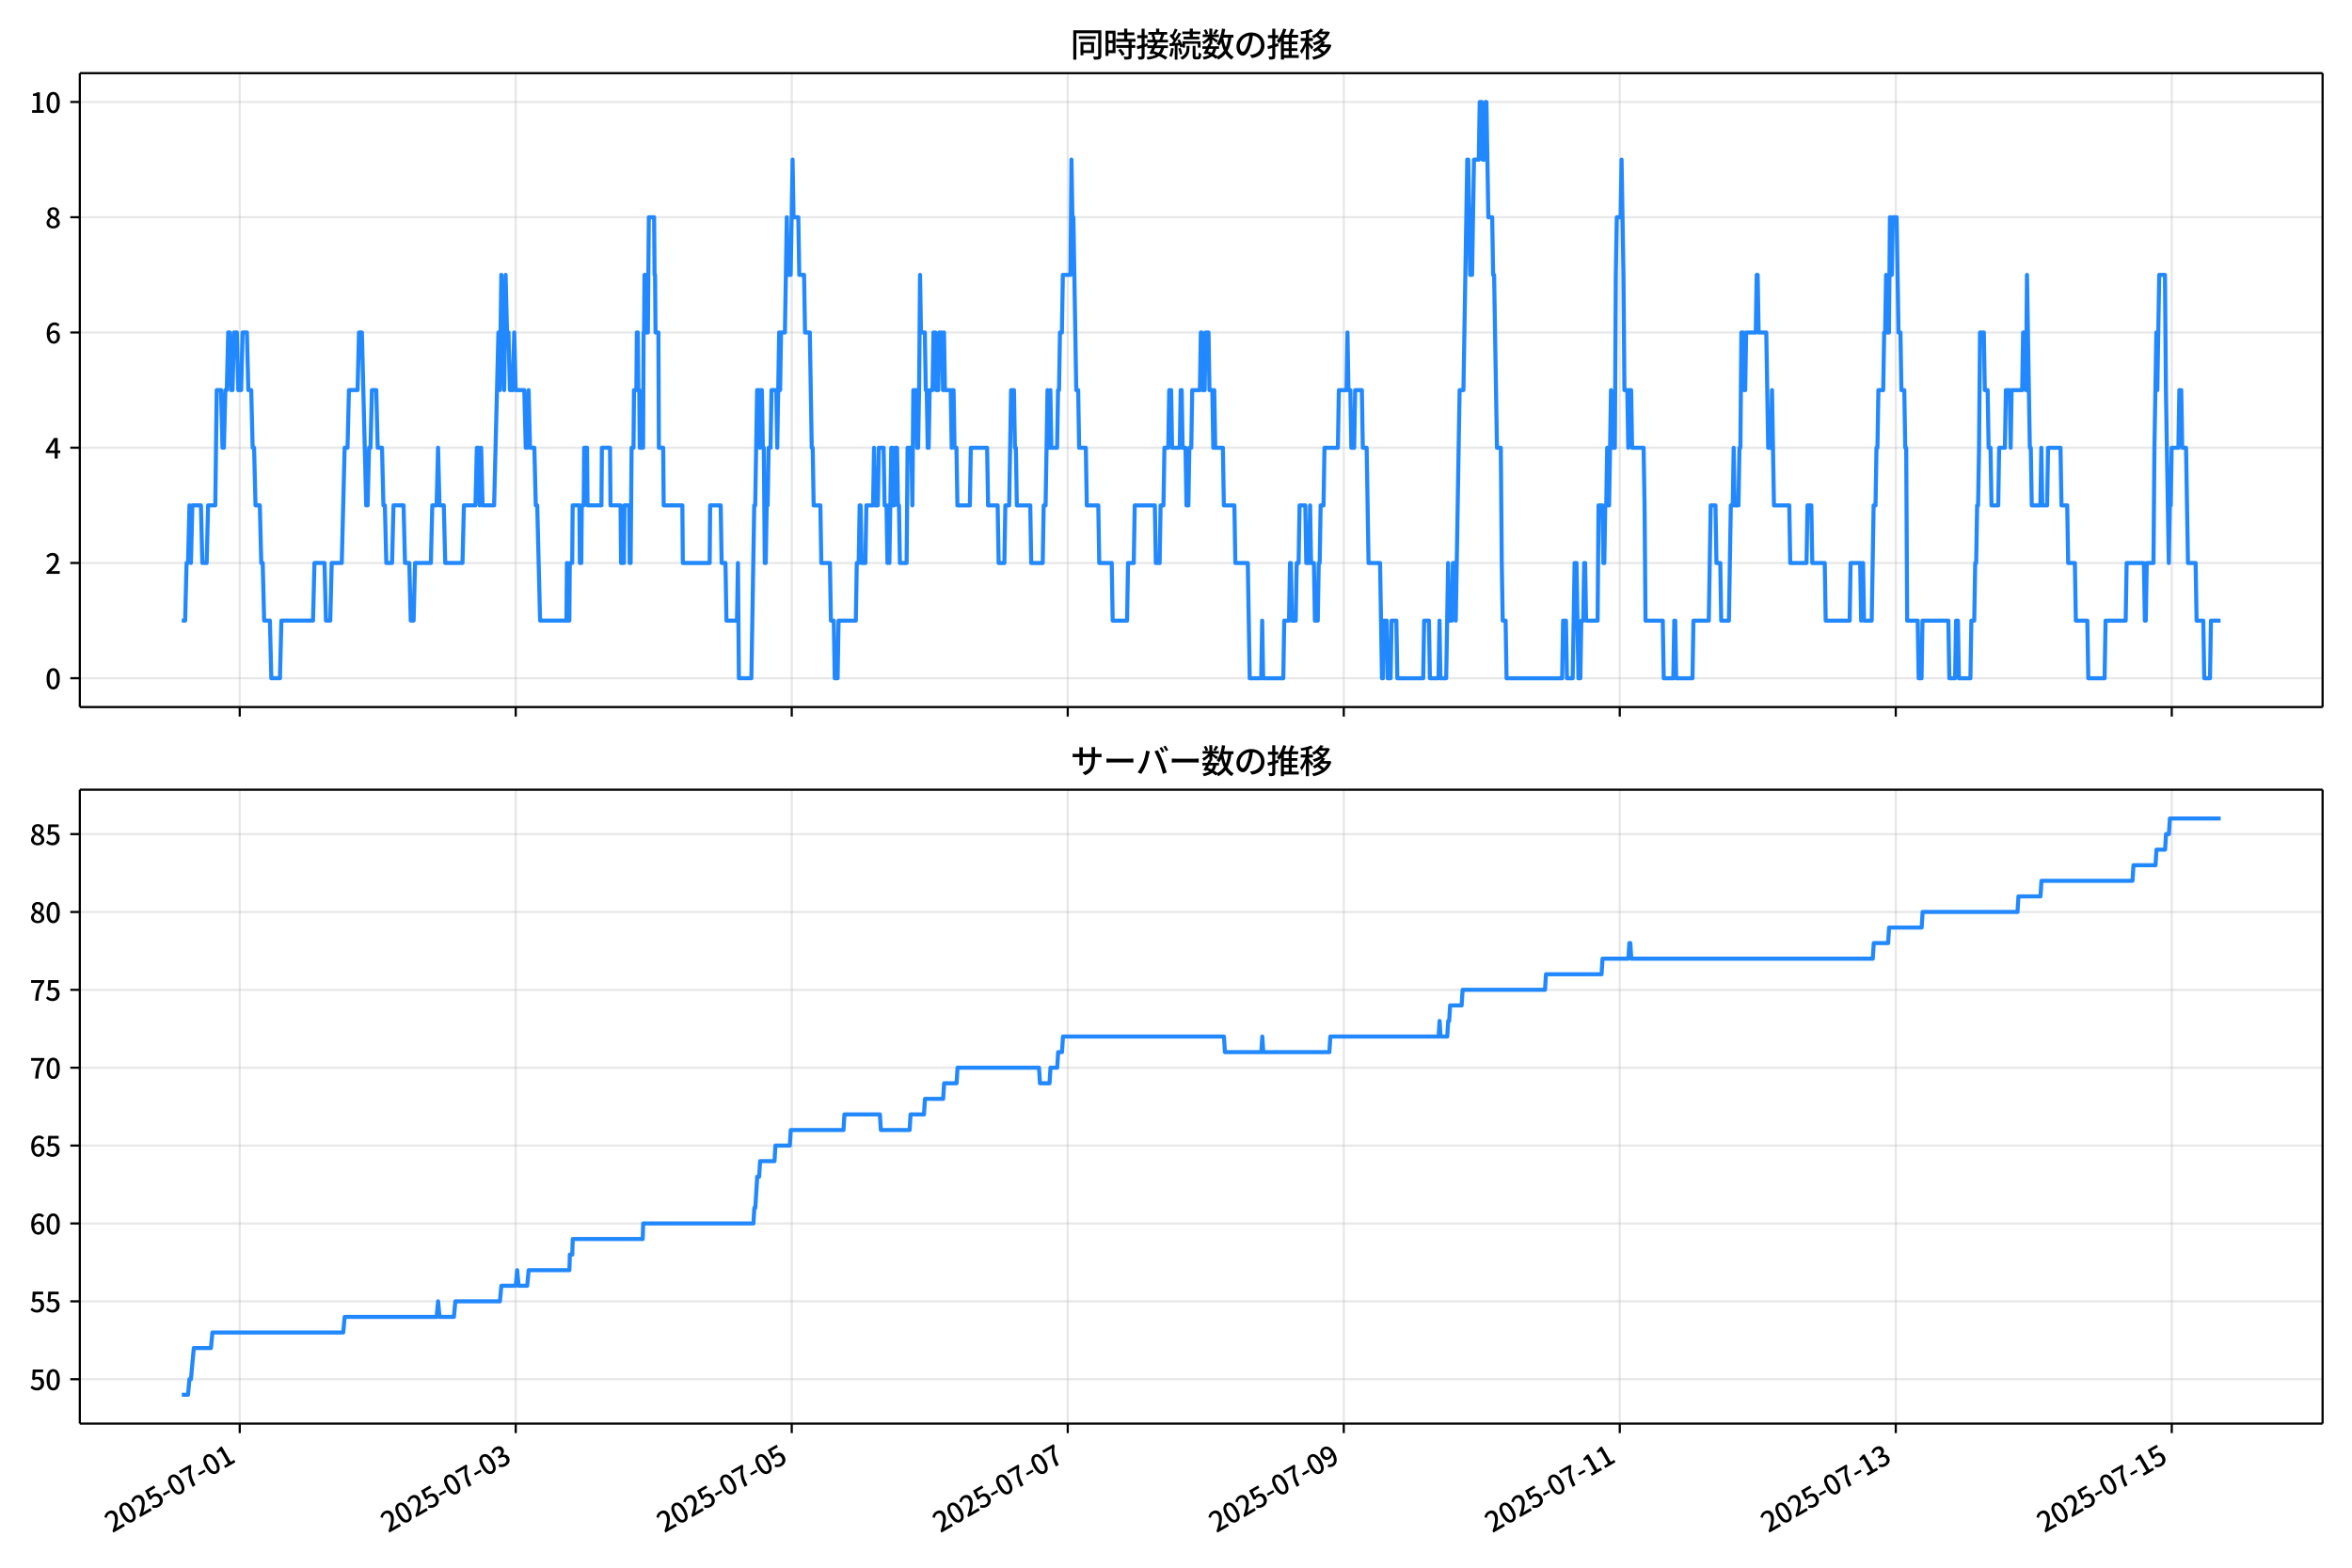 <!DOCTYPE svg  PUBLIC '-//W3C//DTD SVG 1.1//EN'  'http://www.w3.org/Graphics/SVG/1.1/DTD/svg11.dtd'>
<svg version="1.1" viewBox="0 0 864 576" xmlns="http://www.w3.org/2000/svg" xmlns:xlink="http://www.w3.org/1999/xlink">
 <defs>
  <style type="text/css">*{stroke-linejoin: round; stroke-linecap: butt}</style>
 </defs>
 <g id="aa">
  <g id="ab">
   <path d="m0 576h864v-576h-864z" fill="#fff"/>
  </g>
  <g id="ac">
   <g id="ad">
    <path d="m29.32 259.78h823.88v-232.9h-823.88z" fill="#fff"/>
   </g>
   <g id="ae">
    <g id="af">
     <g id="ag">
      <path d="m88.063 259.78v-232.9" clip-path="url(#g)" fill="none" stroke="#b0b0b0" stroke-linecap="square" stroke-opacity=".3" stroke-width=".8"/>
     </g>
     <g id="ah">
      <defs>
       <path id="d" d="m0 0v3.5" stroke="#000" stroke-width=".8"/>
      </defs>
      <use x="88.063" y="259.778" stroke="#000000" stroke-width=".8" xlink:href="#d"/>
     </g>
    </g>
    <g id="ai">
     <g id="aj">
      <path d="m189.45 259.78v-232.9" clip-path="url(#g)" fill="none" stroke="#b0b0b0" stroke-linecap="square" stroke-opacity=".3" stroke-width=".8"/>
     </g>
     <g id="ak">
      <use x="189.453" y="259.778" stroke="#000000" stroke-width=".8" xlink:href="#d"/>
     </g>
    </g>
    <g id="al">
     <g id="am">
      <path d="m290.84 259.78v-232.9" clip-path="url(#g)" fill="none" stroke="#b0b0b0" stroke-linecap="square" stroke-opacity=".3" stroke-width=".8"/>
     </g>
     <g id="an">
      <use x="290.844" y="259.778" stroke="#000000" stroke-width=".8" xlink:href="#d"/>
     </g>
    </g>
    <g id="ao">
     <g id="ap">
      <path d="m392.23 259.78v-232.9" clip-path="url(#g)" fill="none" stroke="#b0b0b0" stroke-linecap="square" stroke-opacity=".3" stroke-width=".8"/>
     </g>
     <g id="aq">
      <use x="392.234" y="259.778" stroke="#000000" stroke-width=".8" xlink:href="#d"/>
     </g>
    </g>
    <g id="ar">
     <g id="as">
      <path d="m493.62 259.78v-232.9" clip-path="url(#g)" fill="none" stroke="#b0b0b0" stroke-linecap="square" stroke-opacity=".3" stroke-width=".8"/>
     </g>
     <g id="at">
      <use x="493.625" y="259.778" stroke="#000000" stroke-width=".8" xlink:href="#d"/>
     </g>
    </g>
    <g id="au">
     <g id="av">
      <path d="m595.02 259.78v-232.9" clip-path="url(#g)" fill="none" stroke="#b0b0b0" stroke-linecap="square" stroke-opacity=".3" stroke-width=".8"/>
     </g>
     <g id="aw">
      <use x="595.015" y="259.778" stroke="#000000" stroke-width=".8" xlink:href="#d"/>
     </g>
    </g>
    <g id="ax">
     <g id="ay">
      <path d="m696.41 259.78v-232.9" clip-path="url(#g)" fill="none" stroke="#b0b0b0" stroke-linecap="square" stroke-opacity=".3" stroke-width=".8"/>
     </g>
     <g id="az">
      <use x="696.406" y="259.778" stroke="#000000" stroke-width=".8" xlink:href="#d"/>
     </g>
    </g>
    <g id="ba">
     <g id="bb">
      <path d="m797.8 259.78v-232.9" clip-path="url(#g)" fill="none" stroke="#b0b0b0" stroke-linecap="square" stroke-opacity=".3" stroke-width=".8"/>
     </g>
     <g id="bc">
      <use x="797.796" y="259.778" stroke="#000000" stroke-width=".8" xlink:href="#d"/>
     </g>
    </g>
   </g>
   <g id="bd">
    <g id="be">
     <g id="bf">
      <path d="m29.32 249.19h823.88" clip-path="url(#g)" fill="none" stroke="#b0b0b0" stroke-linecap="square" stroke-opacity=".3" stroke-width=".8"/>
     </g>
     <g id="bg">
      <defs>
       <path id="h" d="m0 0h-3.5" stroke="#000" stroke-width=".8"/>
      </defs>
      <use x="29.32" y="249.191" stroke="#000000" stroke-width=".8" xlink:href="#h"/>
     </g>
     <g id="bh">
      <!-- 0 -->
      <g transform="translate(16.62 253.18) scale(.1 -.1)">
       <defs>
        <path id="a" transform="scale(.016)" d="m1830-90q-460 0-806 275-346 276-535 823-188 547-188 1366 0 820 188 1357 189 538 535 803 346 266 806 266 461 0 800-269 340-269 528-803 189-534 189-1354 0-819-189-1366-188-547-528-823-339-275-800-275zm0 589q237 0 422 185 186 186 288 599 103 413 103 1091 0 679-103 1082-102 403-288 582-185 180-422 180-236 0-422-180-186-179-292-582-105-403-105-1082 0-678 105-1091 106-413 292-599 186-185 422-185z"/>
       </defs>
       <use xlink:href="#a"/>
      </g>
     </g>
    </g>
    <g id="bi">
     <g id="bj">
      <path d="m29.32 206.85h823.88" clip-path="url(#g)" fill="none" stroke="#b0b0b0" stroke-linecap="square" stroke-opacity=".3" stroke-width=".8"/>
     </g>
     <g id="bk">
      <use x="29.32" y="206.846" stroke="#000000" stroke-width=".8" xlink:href="#h"/>
     </g>
     <g id="bl">
      <!-- 2 -->
      <g transform="translate(16.62 210.83) scale(.1 -.1)">
       <defs>
        <path id="c" transform="scale(.016)" d="m282 0v429q697 621 1164 1136 468 515 701 956 234 442 234 826 0 256-87 451-86 196-262 301-176 106-445 106-275 0-506-151-230-150-422-368l-416 410q301 333 637 518 336 186 803 186 429 0 749-176t496-493 176-745q0-455-224-919t-615-935q-390-470-889-950 186 20 394 36t374 16h1184v-634h-3046z"/>
       </defs>
       <use xlink:href="#c"/>
      </g>
     </g>
    </g>
    <g id="bm">
     <g id="bn">
      <path d="m29.32 164.5h823.88" clip-path="url(#g)" fill="none" stroke="#b0b0b0" stroke-linecap="square" stroke-opacity=".3" stroke-width=".8"/>
     </g>
     <g id="bo">
      <use x="29.32" y="164.501" stroke="#000000" stroke-width=".8" xlink:href="#h"/>
     </g>
     <g id="bp">
      <!-- 4 -->
      <g transform="translate(16.62 168.49) scale(.1 -.1)">
       <defs>
        <path id="x" transform="scale(.016)" d="m2170 0v3072q0 192 12 457 13 266 20 458h-26q-90-179-183-365-92-185-195-364l-921-1415h2579v-576h-3328v493l1875 2957h858v-4717h-691z"/>
       </defs>
       <use xlink:href="#x"/>
      </g>
     </g>
    </g>
    <g id="bq">
     <g id="br">
      <path d="m29.32 122.16h823.88" clip-path="url(#g)" fill="none" stroke="#b0b0b0" stroke-linecap="square" stroke-opacity=".3" stroke-width=".8"/>
     </g>
     <g id="bs">
      <use x="29.32" y="122.156" stroke="#000000" stroke-width=".8" xlink:href="#h"/>
     </g>
     <g id="bt">
      <!-- 6 -->
      <g transform="translate(16.62 126.14) scale(.1 -.1)">
       <defs>
        <path id="l" transform="scale(.016)" d="m1971-90q-339 0-634 144-294 144-518 435-224 292-352 733-128 442-128 1044 0 678 147 1161 148 483 397 784 250 301 570 445t665 144q397 0 688-147 292-147 490-359l-403-448q-128 154-327 253-198 99-409 99-307 0-567-182-259-182-413-605-153-422-153-1145 0-608 115-1002t326-589q212-195 493-195 212 0 375 121 163 122 259 343t96 522q0 300-90 511-89 212-259 320-169 109-419 109-211 0-451-134t-458-461l-25 538q134 192 313 323t374 201q196 71 375 71 397 0 694-163 298-163 467-490 170-326 170-825 0-468-195-817-195-348-512-544-317-195-701-195z"/>
       </defs>
       <use xlink:href="#l"/>
      </g>
     </g>
    </g>
    <g id="bu">
     <g id="bv">
      <path d="m29.32 79.811h823.88" clip-path="url(#g)" fill="none" stroke="#b0b0b0" stroke-linecap="square" stroke-opacity=".3" stroke-width=".8"/>
     </g>
     <g id="bw">
      <use x="29.32" y="79.811" stroke="#000000" stroke-width=".8" xlink:href="#h"/>
     </g>
     <g id="bx">
      <!-- 8 -->
      <g transform="translate(16.62 83.796) scale(.1 -.1)">
       <defs>
        <path id="k" transform="scale(.016)" d="m1830-90q-441 0-787 163-345 164-547 448-202 285-202 650 0 314 122 557t314 419 403 291v32q-256 186-442 458-185 272-185 643 0 365 176 640t480 425q304 151 694 151 410 0 704-160t457-439q164-278 164-649 0-237-96-448t-234-381q-137-169-291-278v-32q218-115 397-285 179-169 288-406t109-557q0-346-189-628-189-281-532-448-342-166-803-166zm314 2708q205 198 310 419 106 221 106 464 0 211-83 384t-247 272q-163 99-393 99-288 0-480-183-192-182-192-502 0-256 134-429 135-172 359-294t486-230zm-294-2170q236 0 418 89 183 90 285 253 103 164 103 388 0 211-90 367-89 157-246 272-157 116-368 215t-454 195q-244-173-398-426-153-252-153-553 0-237 118-416 119-179 324-282 205-102 461-102z"/>
       </defs>
       <use xlink:href="#k"/>
      </g>
     </g>
    </g>
    <g id="by">
     <g id="bz">
      <path d="m29.32 37.466h823.88" clip-path="url(#g)" fill="none" stroke="#b0b0b0" stroke-linecap="square" stroke-opacity=".3" stroke-width=".8"/>
     </g>
     <g id="ca">
      <use x="29.32" y="37.466" stroke="#000000" stroke-width=".8" xlink:href="#h"/>
     </g>
     <g id="cb">
      <!-- 10 -->
      <g transform="translate(10.92 41.451) scale(.1 -.1)">
       <defs>
        <path id="j" transform="scale(.016)" d="m544 0v608h1037v3277h-845v467q333 58 579 147 247 90 451 218h557v-4109h915v-608h-2694z"/>
       </defs>
       <use xlink:href="#j"/>
       <use transform="translate(57)" xlink:href="#a"/>
      </g>
     </g>
    </g>
   </g>
   <g id="cc">
    <path d="m66.769 228.02h1.24l.527-21.173h.53l.527-21.173.547 21.173.526-21.173h3.139l.528 21.173h1.584l.528-21.173h2.64l.528-42.345h1.584l.528 21.173h.528l.528-21.173h.528l.528-21.173h.528l.528 21.173h.528l.528-21.173h1.056l.528 21.173h1.056l.528-21.173h1.584l.528 21.173h1.056l.528 21.173h.528l.528 21.173h1.584l.528 21.173h.528l.528 21.173h2.112l.528 21.173h3.168l.528-21.173h11.618l.528-21.173h3.696l.528 21.173h1.584l.528-21.173h3.696l1.056-42.345h1.056l.528-21.173h3.168l.528-21.173h1.056l1.584 63.518h.528l.528-21.173h.528l.528-21.173h1.584l.528 21.173h1.584l.528 21.173h.528l.528 21.173h2.112l.528-21.173h3.696l.528 21.173h1.584l.528 21.173h1.056l.528-21.173h5.809l.528-21.173h1.584l.528-21.173.528 21.173h1.584l.528 21.173h6.337l.528-21.173h4.225l.528-21.173h.528l.528 21.173.528-21.173.528 21.173h4.225l1.584-63.518.528 21.173.528-42.345 1.056 42.345.528-42.345.528 21.173h.528l.528 21.173h1.056l.528-21.173.528 21.173h3.168l.528 21.173h.528l.528-21.173.528 21.173h1.584l.528 21.173h.528l1.056 42.345h9.681l.176-21.173.176 21.173h.704l.176-21.173h.88l.176-21.173h2.464l.176 21.173h.528l.176-21.173h.704l.176-21.173h1.056l.176 21.173h5.105l.176-21.173h2.992l.176 21.173h3.696l.176 21.173h1.056l.176-21.173h1.76l.176 21.173h.352l.352-42.345h.704l.176-21.173h.88l.176-21.173h.352l.176 21.173h.352l.176 21.173h1.232l.176-42.345h.176l.176-21.173h.352l.176 21.173h.704l.352-42.345h1.936l.176 21.173h.176l.176 21.173h1.056l.176 42.345h1.584l.176 21.173h6.865l.176 21.173h9.857l.176-21.173h3.873l.352 21.173h1.408l.352 21.173h3.873l.352-21.173.352 42.345h4.577l1.056-63.518h.352l.704-42.345h.704l.352 21.173.352-21.173h.352l.352 21.173h.352l.352 42.345h.352l.352-21.173h.352l.352-21.173h.704l.352-21.173h1.76l.352 21.173.704-42.345.352 21.173.352-21.173h1.408l.704-42.345.352 21.173h1.056l.704-42.345.352 21.173h1.76l.352 21.173h1.76l.352 21.173h1.76l.704 42.345h.352l.352 21.173h2.464l.352 21.173h3.168l.352 21.173h1.056l.352 21.173h1.056l.352-21.173h6.337l.352-21.173h.704l.352-21.173h.352l.352 21.173h1.408l.352-21.173h2.464l.352-21.173.352 21.173h1.056l.352-21.173h1.76l.352 21.173h.704l.352 21.173.352-21.173.352 21.173.704-42.345h.352l.352 21.173h.352l.352-21.173h.704l.352 21.173h.352l.352 21.173h2.464l.352-42.345h1.408l.352 21.173.352-42.345h1.056l.352 21.173h.352l.352-21.173.352-42.345.352 21.173h1.408l.352 21.173h.352l.352 21.173h.352l.352-21.173h1.056l.352-21.173h.704l.352 21.173h.704l.352-21.173h1.056l.352 21.173.352-21.173.352 21.173h2.112l.352 21.173.352-21.173h.352l.352 21.173h.704l.352 21.173h4.577l.352-21.173h5.985l.352 21.173h3.521l.352 21.173h2.112l.352-21.173h1.408l.704-42.345h1.056l.352 21.173h.352l.352 21.173h4.929l.352 21.173h4.225l.352-21.173h.704l.704-42.345.352 21.173h.352l.352-21.173.352 21.173h2.112l.352-21.173h.352l.352-21.173h.704l.352-21.173h2.816l.352-42.345.352 21.173h.352l1.056 63.518h.704l.352 21.173h2.464l.352 21.173h4.225l.352 21.173h4.577l.352 21.173h5.281l.352-21.173h2.112l.352-21.173h7.393l.352 21.173h1.408l.352-21.173h1.056l.352-21.173h1.408l.352-21.173h.704l.352 21.173h2.816l.352-21.173h.352l.352 21.173h1.056l.352 21.173h.704l.352-21.173h.704l.352-21.173h2.816l.352-21.173h.352l.352 21.173h.704l.352-21.173h1.056l.352 21.173h1.056l.352 21.173.352-21.173.352 21.173h2.816l.352 21.173h3.873l.352 21.173h4.577l.704 42.345h4.225l.352-21.173.352 21.173h7.393l.352-21.173h1.76l.352-21.173h.352l.352 21.173h1.408l.352-21.173h.704l.352-21.173h2.112l.352 21.173h1.056l.352-21.173.352 21.173h1.056l.352 21.173h1.056l.352-21.173h.352l.352-21.173h1.056l.352-21.173h4.929l.352-21.173h2.816l.352-21.173.352 21.173h.704l.352 21.173h1.056l.352-21.173h2.464l.352 21.173h1.408l.704 42.345h4.225l.704 42.345h.352l.352-21.173h1.056l.352 21.173h1.056l.352-21.173h1.76l.352 21.173h9.505l.352-21.173h1.76l.352 21.173h3.168l.352-21.173.352 21.173h2.112l.704-42.345.352 21.173h1.056l.352-21.173h.704l.352 21.173 1.408-84.69h1.408l1.408-84.69h.352l.704 42.345h.704l.704-42.345h1.76l.352-21.173h.704l.352 21.173h.704l.352-21.173h.352l.704 42.345h1.408l.352 21.173h.352l1.056 63.518h1.408l.352 42.345.352 21.173h1.056l.352 21.173h20.419l.352-21.173h1.056l.352 21.173h2.112l.704-42.345h.704l.704 42.345h.704l.352-21.173h.704l.352-21.173h.352l.352 21.173h4.225l.352-42.345h1.408l.352 21.173h.352l.352-21.173h.352l.352-21.173.352 21.173h.352l.704-42.345.352 21.173h1.056l.352-63.518.352-21.173h1.408l.352-21.173.704 42.345.352 42.345h1.056l.352 21.173.352-21.173h.704l.352 21.173h4.225l.352 21.173.352 42.345h6.337l.352 21.173h3.521l.352-21.173h.352l.352 21.173h5.985l.352-21.173h5.633l.704-42.345h1.76l.352 21.173h1.408l.352 21.173h2.816l.704-42.345h.704l.352-21.173.352 21.173h1.408l.352-21.173h.352l.352-42.345h.704l.352 21.173h.352l.352-21.173h3.521l.352-21.173h.352l.352 21.173h2.816l.704 42.345h1.056l.352-21.173.704 42.345h5.633l.352 21.173h5.985l.352-21.173h1.408l.352 21.173h4.577l.352 21.173h8.801l.352-21.173h3.521l.352 21.173.352-21.173h.352l.352 21.173h2.816l.704-42.345h.704l.352-21.173h.352l.352-21.173h1.76l.352-21.173h.352l.352-21.173.352 21.173h.704l.352-42.345h.352l.352 21.173.352-21.173h1.408l.704 42.345h.704l.352 21.173h1.056l.352 21.173h.352l.352 63.518h3.873l.352 21.173h1.056l.352-21.173h9.505l.352 21.173h2.112l.352-21.173h.704l.352 21.173h4.225l.352-21.173h1.056l.352-21.173h.352l.352-21.173h.352l.352-21.173.352-42.345h1.408l.352 21.173h1.056l.352 21.173h.704l.352 21.173h2.464l.352-21.173h2.112l.352-21.173h1.408l.352 21.173.352-21.173h3.873l.352-21.173h.704l.352 21.173.352-42.345 1.056 63.518h.352l.352 21.173h3.168l.352-21.173.352 21.173h1.76l.352-21.173h4.577l.352 21.173h2.112l.352 21.173h2.464l.352 21.173h4.225l.352 21.173h5.985l.352-21.173h7.393l.352-21.173h6.337l.352 21.173h.352l.352-21.173h2.464l.352-42.345.704-42.345.352 21.173.704-42.345h2.112l.352 42.345 1.056 63.518.352-21.173h.352l.352-21.173h2.464l.352-21.173h.704l.352 21.173h1.408l.704 42.345h2.816l.352 21.173h2.464l.352 21.173h2.112l.352-21.173h3.521v0" clip-path="url(#g)" fill="none" stroke="#28f" stroke-linecap="square" stroke-width="1.5"/>
   </g>
   <g id="cd">
    <path d="m29.32 259.78v-232.9" fill="none" stroke="#000" stroke-linecap="square" stroke-width=".8"/>
   </g>
   <g id="ce">
    <path d="m853.2 259.78v-232.9" fill="none" stroke="#000" stroke-linecap="square" stroke-width=".8"/>
   </g>
   <g id="cf">
    <path d="m29.32 259.78h823.88" fill="none" stroke="#000" stroke-linecap="square" stroke-width=".8"/>
   </g>
   <g id="cg">
    <path d="m29.32 26.88h823.88" fill="none" stroke="#000" stroke-linecap="square" stroke-width=".8"/>
   </g>
   <g id="ch">
    <!-- 同時接続数の推移 -->
    <g transform="translate(393.26 20.88) scale(.12 -.12)">
     <defs>
      <path id="v" transform="scale(.016)" d="m1587 3936h3232v-518h-3232v518zm320-1114h557v-2534h-557v2534zm301 0h2291v-2086h-2291v512h1734v1069h-1734v505zm-1683 2260h5113v-570h-4524v-5056h-589v5626zm4768 0h595v-4896q0-250-67-397t-227-218q-160-77-426-96t-675-19q-13 83-45 192t-77 218q-45 108-89 185 281-13 527-13 247 0 330 0 83 7 118 42 36 35 36 112v4890z"/>
      <path id="t" transform="scale(.016)" d="m2714 4672h3238v-525h-3238v525zm-244-1235h3712v-538h-3712v538zm20-1184h3635v-531h-3635v531zm1523 3155h595v-2310h-595v2310zm832-2451h589v-2823q0-230-61-364-61-135-227-199-167-70-423-86t-633-16q-20 121-78 285-57 163-121 284 275-6 509-9t310-3q77 6 106 28 29 23 29 93v2810zm-2023-1677 487 282q153-160 313-352t294-381q135-189 206-343l-519-313q-64 153-189 348-124 196-278 394-154 199-314 365zm-2086 3718h1619v-4281h-1619v544h1056v3187h-1056v550zm32-1843h1293v-537h-1293v537zm-320 1843h563v-4832h-563v4832z"/>
      <path id="u" transform="scale(.016)" d="m3866 5408h614v-870h-614v870zm-1479-653h3597v-518h-3597v518zm-230-1485h4e3v-518h-4e3v518zm825 922 519 102q64-160 121-342 58-182 96-352 39-170 45-304l-544-128q-6 134-42 313-35 180-83 365-48 186-112 346zm1856 109 589-71q-96-275-202-557-105-281-195-486l-518 77q58 147 122 329 64 183 118 372t86 336zm-2643-2106h3943v-518h-3943v518zm1408 685 602-115q-167-371-362-784t-390-797-362-685l-525 179q160 288 346 666t368 784 323 752zm-659-2157 358 403q352-102 733-240 381-137 752-304 371-166 697-336 327-169 558-329l-384-461q-218 160-532 336-313 176-685 345-371 170-755 323-384 154-742 263zm1894 1114 583-71q-122-550-353-944-230-393-604-662t-922-435q-547-167-1296-269-25 128-93 269-67 141-137 230 678 64 1168 192t819 349q330 221 531 550 202 330 304 791zm-4684 217q396 90 953 240 557 151 1120 311l77-544q-525-154-1053-311-528-156-963-284l-134 588zm121 2093h1965v-563h-1965v563zm819 1248h576v-5229q0-236-51-374t-192-208q-141-77-355-99-214-23-541-16-13 115-64 288t-109 294q205-6 381-6t234 0q64 0 92 28 29 29 29 93v5229z"/>
      <path id="s" transform="scale(.016)" d="m4058 5408h595v-1798h-595v1798zm-1415-563h3443v-499h-3443v499zm231-992h3008v-499h-3008v499zm-224-877h3475v-1203h-531v729h-2432v-729h-512v1203zm1964-877h551v-1881q0-122 22-157 23-35 106-35 25 0 92 0 68 0 135 0t99 0q51 0 83 54t45 224 19 515q90-70 234-131t259-93q-19-429-83-662-64-234-183-326-118-93-316-93-39 0-103 0t-134 0-138 0q-67 0-99 0-237 0-365 64t-176 218q-48 153-48 422v1881zm-1164-6h550v-455q0-243-48-528-48-284-186-579-137-294-409-572-272-279-727-503-70 90-192 208-121 118-230 195 416 205 665 438 250 234 371 474 122 240 164 467 42 228 42 413v442zm-2240 3309 524-192q-121-244-259-503-137-259-275-496t-259-416l-410 173q122 186 246 438 125 253 240 515 116 263 193 481zm716-743 500-230q-224-359-496-756-272-396-548-764-275-368-518-650l-358 205q179 211 377 483 199 272 387 569 189 298 358 592 170 295 298 551zm-1721-665 307 403q166-154 339-340 173-185 320-364t224-327l-326-460q-77 160-218 348-141 189-314 384-172 196-332 356zm1485-832 435 179q128-211 249-458 122-246 215-474 93-227 137-412l-473-211q-32 185-119 422-86 237-201 486-115 250-243 468zm-1530-583q422 26 998 54 576 29 1184 68l7-499q-570-45-1127-84-556-38-992-70l-70 531zm1702-992 436 135q121-276 214-596t118-556l-454-148q-26 237-112 563-86 327-202 602zm-1363 109 499-83q-57-455-163-897-105-441-253-748-51 32-134 73-83 42-170 83-86 42-144 62 148 294 234 697t131 813zm691 627h525v-2861h-525v2861z"/>
      <path id="n" transform="scale(.016)" d="m224 2022h3187v-499h-3187v499zm51 2247h3111v-487h-3111v487zm1127-1735 563-121q-154-320-333-672t-352-679q-173-326-326-582l-532 173q148 243 324 566t345 669q170 346 311 646zm934-832 563-64q-89-480-262-838t-461-614-701-432-976-298q-25 128-99 269t-157 237q659 102 1085 303 426 202 666 554t342 883zm422 3597 519-211q-147-218-298-436-150-217-278-377l-403 186q121 173 252 413 132 240 208 425zm-1203 109h563v-2957h-563v2957zm-1075-320 448 186q134-192 246-420 112-227 157-393l-467-211q-38 172-147 406t-237 432zm1094-1050 397-236q-160-263-400-529-240-265-519-489-278-224-553-378-51 103-141 237-89 135-179 218 269 109 534 294 266 186 493 416 228 231 368 467zm487-204q83-45 246-145 163-99 352-211t346-211 221-150l-327-423q-83 77-230 198-147 122-317 253-170 132-327 250-156 119-259 189l295 250zm1798 396h2311v-556h-2311v556zm115 1178 615-90q-103-640-263-1235t-384-1101q-224-505-512-889-44 57-134 134t-186 157-166 125q275 339 473 796 199 458 340 995 141 538 217 1108zm1223-1510 614-58q-147-1101-445-1940-297-838-813-1443-515-604-1321-1014-26 71-90 177-64 105-134 208-70 102-128 159 742 346 1212 880 471 535 730 1290 260 755 375 1741zm-1005-135q134-851 387-1597 253-745 659-1305 407-560 1002-874-70-57-154-150-83-93-154-189-70-96-121-179-633 371-1056 988-422 618-688 1434-265 816-425 1783l550 89zm-3309-3065 327 416q377-148 754-330 378-182 701-378 324-195 548-368l-416-435q-211 179-519 378-307 198-666 383-358 186-729 334z"/>
      <path id="r" transform="scale(.016)" d="m3686 4378q-64-493-163-1041-99-547-265-1084-192-653-432-1104t-522-688-595-237q-320 0-596 221-275 221-448 621-172 400-172 931 0 537 220 1017 221 480 611 851 391 372 909 583 519 211 1121 211 576 0 1040-186 464-185 793-515 330-329 502-771 173-441 173-941 0-672-278-1194-278-521-816-851-538-329-1318-444l-378 601q166 20 307 42t263 48q307 70 585 217 279 148 496 375 218 227 342 534 125 308 125 692t-122 713q-121 330-358 573-236 243-582 380-346 138-781 138-525 0-935-186-409-185-694-489-284-304-432-656-147-352-147-678 0-365 89-605 90-240 224-355 135-115 276-115t288 144 297 457q151 314 298 800 147 461 246 982 100 522 145 1021l684-12z"/>
      <path id="o" transform="scale(.016)" d="m2995 2925h2893v-519h-2893v519zm0-1280h2893v-519h-2893v519zm-64-1299h3232v-557h-3232v557zm1312 3577h563v-3763h-563v3763zm429 1466 634-141q-154-390-340-794-185-403-339-684l-512 140q103 199 208 458 106 259 195 528 90 269 154 493zm-1472 25 582-147q-153-518-371-1018-217-499-483-931t-573-758q-38 64-109 160-70 96-147 198-77 103-141 160 416 416 733 1034t509 1302zm128-1203h2720v-537h-2720v-4205h-582v4422l313 320h269zm-3174-2157q396 90 953 240 557 151 1120 311l77-544q-525-154-1053-311-528-156-963-284l-134 588zm121 2093h1965v-563h-1965v563zm819 1248h576v-5229q0-236-51-374t-192-208q-141-77-355-99-214-23-541-16-13 115-64 288t-109 294q205-6 381-6t234 0q64 0 92 28 29 29 29 93v5229z"/>
      <path id="m" transform="scale(.016)" d="m4051 5402 595-109q-281-493-729-941t-1107-806q-39 64-106 144t-141 153q-73 74-137 119 608 288 1011 678t614 762zm-77-557h1511v-493h-1863l352 493zm1293 0h109l109 25 384-179q-192-505-496-905t-695-701q-390-301-845-519-454-217-947-358-44 109-137 253t-176 227q448 109 867 294 419 186 777 445 359 259 631 592t419 730v96zm-1990-954 377 307q167-96 336-218 170-121 320-249 151-128 247-237l-397-332q-90 108-237 236t-317 259q-169 132-329 234zm1107-934 595-109q-307-538-803-1031-496-492-1232-876-38 64-102 144t-138 156q-74 77-138 116 455 217 807 483t604 554q253 288 407 563zm-90-589h1460v-506h-1818l358 506zm1268 0h121l109 26 384-167q-192-614-531-1075t-787-794q-448-332-983-553-534-221-1129-355-45 115-132 269-86 153-176 249 551 96 1043 285 493 189 903 473 410 285 714 669t464 883v90zm-2132-1056 410 339q186-102 384-237 198-134 371-275t282-269l-435-371q-103 128-270 272-166 144-361 288t-381 253zm-2150 3533h589v-5376h-589v5376zm-992-1242h2336v-569h-2336v569zm1024-224 365-160q-96-339-231-707-134-368-291-727-157-358-336-672-179-313-365-537-44 128-134 291t-160 272q173 192 339 457 167 266 323 570 157 304 282 618t208 595zm941 1946 416-467q-314-122-695-221-380-99-784-173-403-74-780-131-20 102-71 236-51 135-102 231 358 58 732 138 375 80 711 179t573 208zm-397-2579q58-45 179-170 122-125 266-266 144-140 259-265t160-183l-352-473q-58 102-157 255-99 154-218 317-118 164-227 311-108 147-185 237l275 237z"/>
     </defs>
     <use xlink:href="#v"/>
     <use transform="translate(100)" xlink:href="#t"/>
     <use transform="translate(200)" xlink:href="#u"/>
     <use transform="translate(300)" xlink:href="#s"/>
     <use transform="translate(400)" xlink:href="#n"/>
     <use transform="translate(500)" xlink:href="#r"/>
     <use transform="translate(600)" xlink:href="#o"/>
     <use transform="translate(700)" xlink:href="#m"/>
    </g>
   </g>
  </g>
  <g id="ci">
   <g id="cj">
    <path d="m29.32 523.06h823.88v-232.9h-823.88z" fill="#fff"/>
   </g>
   <g id="ck">
    <g id="cl">
     <g id="cm">
      <path d="m88.063 523.06v-232.9" clip-path="url(#b)" fill="none" stroke="#b0b0b0" stroke-linecap="square" stroke-opacity=".3" stroke-width=".8"/>
     </g>
     <g id="cn">
      <use x="88.063" y="523.055" stroke="#000000" stroke-width=".8" xlink:href="#d"/>
     </g>
     <g id="co">
      <!-- 2025-07-01 -->
      <g transform="translate(41.273 563.33) rotate(-30) scale(.1 -.1)">
       <defs>
        <path id="e" transform="scale(.016)" d="m1715-90q-365 0-653 90t-506 237q-217 147-383 307l352 480q134-134 294-246t361-183q202-70 452-70 262 0 473 118 212 119 333 346 122 227 122 541 0 460-247 716-246 256-649 256-224 0-384-64t-365-198l-365 237 141 2240h2387v-627h-1747l-109-1204q154 77 307 118 154 42 340 42 397 0 723-160t518-490q192-329 192-847 0-519-224-887t-586-560q-361-192-777-192z"/>
        <path id="f" transform="scale(.016)" d="m301 1536v544h1689v-544h-1689z"/>
        <path id="i" transform="scale(.016)" d="m1235 0q32 646 109 1187t224 1024 384 941 576 938h-2208v627h3027v-455q-409-512-665-989-256-476-397-969t-205-1053-90-1251h-755z"/>
       </defs>
       <use xlink:href="#c"/>
       <use transform="translate(57)" xlink:href="#a"/>
       <use transform="translate(114)" xlink:href="#c"/>
       <use transform="translate(171)" xlink:href="#e"/>
       <use transform="translate(228)" xlink:href="#f"/>
       <use transform="translate(263.7)" xlink:href="#a"/>
       <use transform="translate(320.7)" xlink:href="#i"/>
       <use transform="translate(377.7)" xlink:href="#f"/>
       <use transform="translate(413.4)" xlink:href="#a"/>
       <use transform="translate(470.4)" xlink:href="#j"/>
      </g>
     </g>
    </g>
    <g id="cp">
     <g id="cq">
      <path d="m189.45 523.06v-232.9" clip-path="url(#b)" fill="none" stroke="#b0b0b0" stroke-linecap="square" stroke-opacity=".3" stroke-width=".8"/>
     </g>
     <g id="cr">
      <use x="189.453" y="523.055" stroke="#000000" stroke-width=".8" xlink:href="#d"/>
     </g>
     <g id="cs">
      <!-- 2025-07-03 -->
      <g transform="translate(142.66 563.33) rotate(-30) scale(.1 -.1)">
       <defs>
        <path id="p" transform="scale(.016)" d="m1715-90q-371 0-656 90t-503 240q-217 150-377 323l359 474q211-205 479-359 269-153 634-153 269 0 467 92 199 93 311 266t112 423q0 256-125 451t-429 300q-304 106-835 106v551q467 0 732 105 266 106 384 291 119 186 119 423 0 307-192 489-192 183-531 183-269 0-503-119-233-118-438-316l-384 460q282 256 614 413 333 157 737 157 422 0 748-144 327-144 512-413 186-269 186-659 0-403-221-685-221-281-592-422v-26q269-70 490-227t349-400 128-557q0-422-215-726-214-304-573-468-358-163-787-163z"/>
       </defs>
       <use xlink:href="#c"/>
       <use transform="translate(57)" xlink:href="#a"/>
       <use transform="translate(114)" xlink:href="#c"/>
       <use transform="translate(171)" xlink:href="#e"/>
       <use transform="translate(228)" xlink:href="#f"/>
       <use transform="translate(263.7)" xlink:href="#a"/>
       <use transform="translate(320.7)" xlink:href="#i"/>
       <use transform="translate(377.7)" xlink:href="#f"/>
       <use transform="translate(413.4)" xlink:href="#a"/>
       <use transform="translate(470.4)" xlink:href="#p"/>
      </g>
     </g>
    </g>
    <g id="ct">
     <g id="cu">
      <path d="m290.84 523.06v-232.9" clip-path="url(#b)" fill="none" stroke="#b0b0b0" stroke-linecap="square" stroke-opacity=".3" stroke-width=".8"/>
     </g>
     <g id="cv">
      <use x="290.844" y="523.055" stroke="#000000" stroke-width=".8" xlink:href="#d"/>
     </g>
     <g id="cw">
      <!-- 2025-07-05 -->
      <g transform="translate(244.05 563.33) rotate(-30) scale(.1 -.1)">
       <use xlink:href="#c"/>
       <use transform="translate(57)" xlink:href="#a"/>
       <use transform="translate(114)" xlink:href="#c"/>
       <use transform="translate(171)" xlink:href="#e"/>
       <use transform="translate(228)" xlink:href="#f"/>
       <use transform="translate(263.7)" xlink:href="#a"/>
       <use transform="translate(320.7)" xlink:href="#i"/>
       <use transform="translate(377.7)" xlink:href="#f"/>
       <use transform="translate(413.4)" xlink:href="#a"/>
       <use transform="translate(470.4)" xlink:href="#e"/>
      </g>
     </g>
    </g>
    <g id="cx">
     <g id="cy">
      <path d="m392.23 523.06v-232.9" clip-path="url(#b)" fill="none" stroke="#b0b0b0" stroke-linecap="square" stroke-opacity=".3" stroke-width=".8"/>
     </g>
     <g id="cz">
      <use x="392.234" y="523.055" stroke="#000000" stroke-width=".8" xlink:href="#d"/>
     </g>
     <g id="da">
      <!-- 2025-07-07 -->
      <g transform="translate(345.44 563.33) rotate(-30) scale(.1 -.1)">
       <use xlink:href="#c"/>
       <use transform="translate(57)" xlink:href="#a"/>
       <use transform="translate(114)" xlink:href="#c"/>
       <use transform="translate(171)" xlink:href="#e"/>
       <use transform="translate(228)" xlink:href="#f"/>
       <use transform="translate(263.7)" xlink:href="#a"/>
       <use transform="translate(320.7)" xlink:href="#i"/>
       <use transform="translate(377.7)" xlink:href="#f"/>
       <use transform="translate(413.4)" xlink:href="#a"/>
       <use transform="translate(470.4)" xlink:href="#i"/>
      </g>
     </g>
    </g>
    <g id="db">
     <g id="dc">
      <path d="m493.62 523.06v-232.9" clip-path="url(#b)" fill="none" stroke="#b0b0b0" stroke-linecap="square" stroke-opacity=".3" stroke-width=".8"/>
     </g>
     <g id="dd">
      <use x="493.625" y="523.055" stroke="#000000" stroke-width=".8" xlink:href="#d"/>
     </g>
     <g id="de">
      <!-- 2025-07-09 -->
      <g transform="translate(446.84 563.33) rotate(-30) scale(.1 -.1)">
       <defs>
        <path id="w" transform="scale(.016)" d="m1562-90q-410 0-708 150-297 151-502 356l403 461q141-160 346-256t422-96q224 0 425 102 202 103 352 333 151 230 237 614 87 384 87 941 0 589-115 970t-323 563-496 182q-205 0-372-118-166-118-262-336t-96-525q0-301 86-512 87-211 259-323 173-112 417-112 224 0 460 141 237 141 448 461l32-544q-134-180-313-314t-371-208-384-74q-391 0-689 166-297 167-467 496-169 330-169 823 0 467 195 816t515 541 698 192q339 0 636-138 298-137 519-419 221-281 349-710t128-1018q0-691-141-1187t-391-807q-249-310-563-461-313-150-652-150z"/>
       </defs>
       <use xlink:href="#c"/>
       <use transform="translate(57)" xlink:href="#a"/>
       <use transform="translate(114)" xlink:href="#c"/>
       <use transform="translate(171)" xlink:href="#e"/>
       <use transform="translate(228)" xlink:href="#f"/>
       <use transform="translate(263.7)" xlink:href="#a"/>
       <use transform="translate(320.7)" xlink:href="#i"/>
       <use transform="translate(377.7)" xlink:href="#f"/>
       <use transform="translate(413.4)" xlink:href="#a"/>
       <use transform="translate(470.4)" xlink:href="#w"/>
      </g>
     </g>
    </g>
    <g id="df">
     <g id="dg">
      <path d="m595.02 523.06v-232.9" clip-path="url(#b)" fill="none" stroke="#b0b0b0" stroke-linecap="square" stroke-opacity=".3" stroke-width=".8"/>
     </g>
     <g id="dh">
      <use x="595.015" y="523.055" stroke="#000000" stroke-width=".8" xlink:href="#d"/>
     </g>
     <g id="di">
      <!-- 2025-07-11 -->
      <g transform="translate(548.23 563.33) rotate(-30) scale(.1 -.1)">
       <use xlink:href="#c"/>
       <use transform="translate(57)" xlink:href="#a"/>
       <use transform="translate(114)" xlink:href="#c"/>
       <use transform="translate(171)" xlink:href="#e"/>
       <use transform="translate(228)" xlink:href="#f"/>
       <use transform="translate(263.7)" xlink:href="#a"/>
       <use transform="translate(320.7)" xlink:href="#i"/>
       <use transform="translate(377.7)" xlink:href="#f"/>
       <use transform="translate(413.4)" xlink:href="#j"/>
       <use transform="translate(470.4)" xlink:href="#j"/>
      </g>
     </g>
    </g>
    <g id="dj">
     <g id="dk">
      <path d="m696.41 523.06v-232.9" clip-path="url(#b)" fill="none" stroke="#b0b0b0" stroke-linecap="square" stroke-opacity=".3" stroke-width=".8"/>
     </g>
     <g id="dl">
      <use x="696.406" y="523.055" stroke="#000000" stroke-width=".8" xlink:href="#d"/>
     </g>
     <g id="dm">
      <!-- 2025-07-13 -->
      <g transform="translate(649.62 563.33) rotate(-30) scale(.1 -.1)">
       <use xlink:href="#c"/>
       <use transform="translate(57)" xlink:href="#a"/>
       <use transform="translate(114)" xlink:href="#c"/>
       <use transform="translate(171)" xlink:href="#e"/>
       <use transform="translate(228)" xlink:href="#f"/>
       <use transform="translate(263.7)" xlink:href="#a"/>
       <use transform="translate(320.7)" xlink:href="#i"/>
       <use transform="translate(377.7)" xlink:href="#f"/>
       <use transform="translate(413.4)" xlink:href="#j"/>
       <use transform="translate(470.4)" xlink:href="#p"/>
      </g>
     </g>
    </g>
    <g id="dn">
     <g id="do">
      <path d="m797.8 523.06v-232.9" clip-path="url(#b)" fill="none" stroke="#b0b0b0" stroke-linecap="square" stroke-opacity=".3" stroke-width=".8"/>
     </g>
     <g id="dp">
      <use x="797.796" y="523.055" stroke="#000000" stroke-width=".8" xlink:href="#d"/>
     </g>
     <g id="dq">
      <!-- 2025-07-15 -->
      <g transform="translate(751.01 563.33) rotate(-30) scale(.1 -.1)">
       <use xlink:href="#c"/>
       <use transform="translate(57)" xlink:href="#a"/>
       <use transform="translate(114)" xlink:href="#c"/>
       <use transform="translate(171)" xlink:href="#e"/>
       <use transform="translate(228)" xlink:href="#f"/>
       <use transform="translate(263.7)" xlink:href="#a"/>
       <use transform="translate(320.7)" xlink:href="#i"/>
       <use transform="translate(377.7)" xlink:href="#f"/>
       <use transform="translate(413.4)" xlink:href="#j"/>
       <use transform="translate(470.4)" xlink:href="#e"/>
      </g>
     </g>
    </g>
   </g>
   <g id="dr">
    <g id="ds">
     <g id="dt">
      <path d="m29.32 506.75h823.88" clip-path="url(#b)" fill="none" stroke="#b0b0b0" stroke-linecap="square" stroke-opacity=".3" stroke-width=".8"/>
     </g>
     <g id="du">
      <use x="29.32" y="506.747" stroke="#000000" stroke-width=".8" xlink:href="#h"/>
     </g>
     <g id="dv">
      <!-- 50 -->
      <g transform="translate(10.92 510.73) scale(.1 -.1)">
       <use xlink:href="#e"/>
       <use transform="translate(57)" xlink:href="#a"/>
      </g>
     </g>
    </g>
    <g id="dw">
     <g id="dx">
      <path d="m29.32 478.14h823.88" clip-path="url(#b)" fill="none" stroke="#b0b0b0" stroke-linecap="square" stroke-opacity=".3" stroke-width=".8"/>
     </g>
     <g id="dy">
      <use x="29.32" y="478.135" stroke="#000000" stroke-width=".8" xlink:href="#h"/>
     </g>
     <g id="dz">
      <!-- 55 -->
      <g transform="translate(10.92 482.12) scale(.1 -.1)">
       <use xlink:href="#e"/>
       <use transform="translate(57)" xlink:href="#e"/>
      </g>
     </g>
    </g>
    <g id="ea">
     <g id="eb">
      <path d="m29.32 449.52h823.88" clip-path="url(#b)" fill="none" stroke="#b0b0b0" stroke-linecap="square" stroke-opacity=".3" stroke-width=".8"/>
     </g>
     <g id="ec">
      <use x="29.32" y="449.524" stroke="#000000" stroke-width=".8" xlink:href="#h"/>
     </g>
     <g id="ed">
      <!-- 60 -->
      <g transform="translate(10.92 453.51) scale(.1 -.1)">
       <use xlink:href="#l"/>
       <use transform="translate(57)" xlink:href="#a"/>
      </g>
     </g>
    </g>
    <g id="ee">
     <g id="ef">
      <path d="m29.32 420.91h823.88" clip-path="url(#b)" fill="none" stroke="#b0b0b0" stroke-linecap="square" stroke-opacity=".3" stroke-width=".8"/>
     </g>
     <g id="eg">
      <use x="29.32" y="420.912" stroke="#000000" stroke-width=".8" xlink:href="#h"/>
     </g>
     <g id="eh">
      <!-- 65 -->
      <g transform="translate(10.92 424.9) scale(.1 -.1)">
       <use xlink:href="#l"/>
       <use transform="translate(57)" xlink:href="#e"/>
      </g>
     </g>
    </g>
    <g id="ei">
     <g id="ej">
      <path d="m29.32 392.3h823.88" clip-path="url(#b)" fill="none" stroke="#b0b0b0" stroke-linecap="square" stroke-opacity=".3" stroke-width=".8"/>
     </g>
     <g id="ek">
      <use x="29.32" y="392.301" stroke="#000000" stroke-width=".8" xlink:href="#h"/>
     </g>
     <g id="el">
      <!-- 70 -->
      <g transform="translate(10.92 396.29) scale(.1 -.1)">
       <use xlink:href="#i"/>
       <use transform="translate(57)" xlink:href="#a"/>
      </g>
     </g>
    </g>
    <g id="em">
     <g id="en">
      <path d="m29.32 363.69h823.88" clip-path="url(#b)" fill="none" stroke="#b0b0b0" stroke-linecap="square" stroke-opacity=".3" stroke-width=".8"/>
     </g>
     <g id="eo">
      <use x="29.32" y="363.689" stroke="#000000" stroke-width=".8" xlink:href="#h"/>
     </g>
     <g id="ep">
      <!-- 75 -->
      <g transform="translate(10.92 367.67) scale(.1 -.1)">
       <use xlink:href="#i"/>
       <use transform="translate(57)" xlink:href="#e"/>
      </g>
     </g>
    </g>
    <g id="eq">
     <g id="er">
      <path d="m29.32 335.08h823.88" clip-path="url(#b)" fill="none" stroke="#b0b0b0" stroke-linecap="square" stroke-opacity=".3" stroke-width=".8"/>
     </g>
     <g id="es">
      <use x="29.32" y="335.078" stroke="#000000" stroke-width=".8" xlink:href="#h"/>
     </g>
     <g id="et">
      <!-- 80 -->
      <g transform="translate(10.92 339.06) scale(.1 -.1)">
       <use xlink:href="#k"/>
       <use transform="translate(57)" xlink:href="#a"/>
      </g>
     </g>
    </g>
    <g id="eu">
     <g id="ev">
      <path d="m29.32 306.47h823.88" clip-path="url(#b)" fill="none" stroke="#b0b0b0" stroke-linecap="square" stroke-opacity=".3" stroke-width=".8"/>
     </g>
     <g id="ew">
      <use x="29.32" y="306.466" stroke="#000000" stroke-width=".8" xlink:href="#h"/>
     </g>
     <g id="ex">
      <!-- 85 -->
      <g transform="translate(10.92 310.45) scale(.1 -.1)">
       <use xlink:href="#k"/>
       <use transform="translate(57)" xlink:href="#e"/>
      </g>
     </g>
    </g>
   </g>
   <g id="ey">
    <path d="m66.769 512.47h2.296l.527-5.722h.547l1.055-11.445h6.306l.528-5.722h48.055l.528-5.722h33.797l.528-5.722.528 5.722h5.281l.528-5.722h16.37l.528-5.722h5.281l.528-5.722.528 5.722h3.168l.528-5.722h14.962l.176-5.722h.88l.176-5.722h25.7l.176-5.722h40.486l.352-5.722h.352l.704-11.445h.704l.352-5.722h5.281l.352-5.722h5.281l.352-5.722h19.363l.352-5.722h13.026l.352 5.722h10.562l.352-5.722h4.929l.352-5.722h6.689l.352-5.722h4.577l.352-5.722h29.924l.352 5.722h3.521l.352-5.722h2.464l.352-5.722h1.408l.352-5.722h59.144l.352 5.722h13.378l.352-5.722.352 5.722h24.291l.352-5.722h39.782l.352-5.722.352 5.722h2.464l.352-5.722h.352l.352-5.722h4.225l.352-5.722h30.276l.352-5.722h20.419l.352-5.722h9.505l.352-5.722h.352l.352 5.722h88.717l.352-5.722h5.281l.352-5.722h11.97l.352-5.722h34.853l.352-5.722h8.097l.352-5.722h33.445l.352-5.722h8.097l.352-5.722h3.168l.352-5.722h1.056l.352-5.722h18.659v0" clip-path="url(#b)" fill="none" stroke="#28f" stroke-linecap="square" stroke-width="1.5"/>
   </g>
   <g id="ez">
    <path d="m29.32 523.06v-232.9" fill="none" stroke="#000" stroke-linecap="square" stroke-width=".8"/>
   </g>
   <g id="fa">
    <path d="m853.2 523.06v-232.9" fill="none" stroke="#000" stroke-linecap="square" stroke-width=".8"/>
   </g>
   <g id="fb">
    <path d="m29.32 523.06h823.88" fill="none" stroke="#000" stroke-linecap="square" stroke-width=".8"/>
   </g>
   <g id="fc">
    <path d="m29.32 290.16h823.88" fill="none" stroke="#000" stroke-linecap="square" stroke-width=".8"/>
   </g>
   <g id="fd">
    <!-- サーバー数の推移 -->
    <g transform="translate(393.26 284.16) scale(.12 -.12)">
     <defs>
      <path id="z" transform="scale(.016)" d="m4685 2893q0-621-84-1111-83-489-288-877-204-387-569-691t-928-560l-544 512q448 167 781 371 333 205 550 503 218 298 323 739 106 442 106 1075v1620q0 192-10 339-9 147-22 217h723q-6-70-22-217t-16-339v-1581zm-2304 2086q-7-64-23-199-16-134-16-313v-2317q0-128 6-256 7-128 13-224 7-96 13-140h-710q6 44 12 140 7 96 13 221 7 125 7 259v2317q0 122-10 256-9 135-28 256h723zm-1978-1197q45-12 144-22t237-20q138-9 285-9h4217q237 0 394 13t246 26v-679q-76 7-240 13-163 6-393 6h-4224q-147 0-282-3-134-3-234-10-99-6-150-12v697z"/>
      <path id="q" transform="scale(.016)" d="m621 2854q109-6 265-16 157-9 339-16 183-6 349-6 128 0 352 0t509 0 598 0q314 0 624 0 311 0 586 0t486 0q212 0 327 0 230 0 416 16t301 22v-793q-109 6-308 19-198 13-409 13-109 0-324 0-214 0-489 0t-586 0q-310 0-624 0-313 0-598 0t-509 0-352 0q-262 0-525-10-262-9-428-22v793z"/>
      <path id="y" transform="scale(.016)" d="m4941 5037q83-109 176-269t182-320q90-160 154-288l-416-179q-96 192-240 448t-272 435l416 173zm723 275q83-122 182-282 100-160 196-317 96-156 153-271l-416-186q-102 205-246 454-144 250-279 429l410 173zm-4339-3360q102 262 201 556 100 295 183 612t144 630q61 314 93 602l723-147q-19-83-45-183-26-99-48-195t-42-166q-32-154-86-394t-131-512-164-551q-86-278-182-514-115-301-269-618-153-317-326-618-173-300-346-550l-697 294q301 397 563 874t429 880zm3155 198q-96 250-215 531-118 282-243 567-124 285-246 534-122 250-224 429l659 218q96-179 221-429t253-535q128-284 249-566 122-281 218-525 90-230 195-518 106-288 211-592 106-304 195-589 90-285 154-515l-729-237q-84 352-199 736t-240 768-259 723z"/>
     </defs>
     <use xlink:href="#z"/>
     <use transform="translate(100)" xlink:href="#q"/>
     <use transform="translate(200)" xlink:href="#y"/>
     <use transform="translate(300)" xlink:href="#q"/>
     <use transform="translate(400)" xlink:href="#n"/>
     <use transform="translate(500)" xlink:href="#r"/>
     <use transform="translate(600)" xlink:href="#o"/>
     <use transform="translate(700)" xlink:href="#m"/>
    </g>
   </g>
  </g>
 </g>
 <defs>
  <clipPath id="g">
   <rect x="29.32" y="26.88" width="823.88" height="232.9"/>
  </clipPath>
  <clipPath id="b">
   <rect x="29.32" y="290.16" width="823.88" height="232.9"/>
  </clipPath>
 </defs>
</svg>
